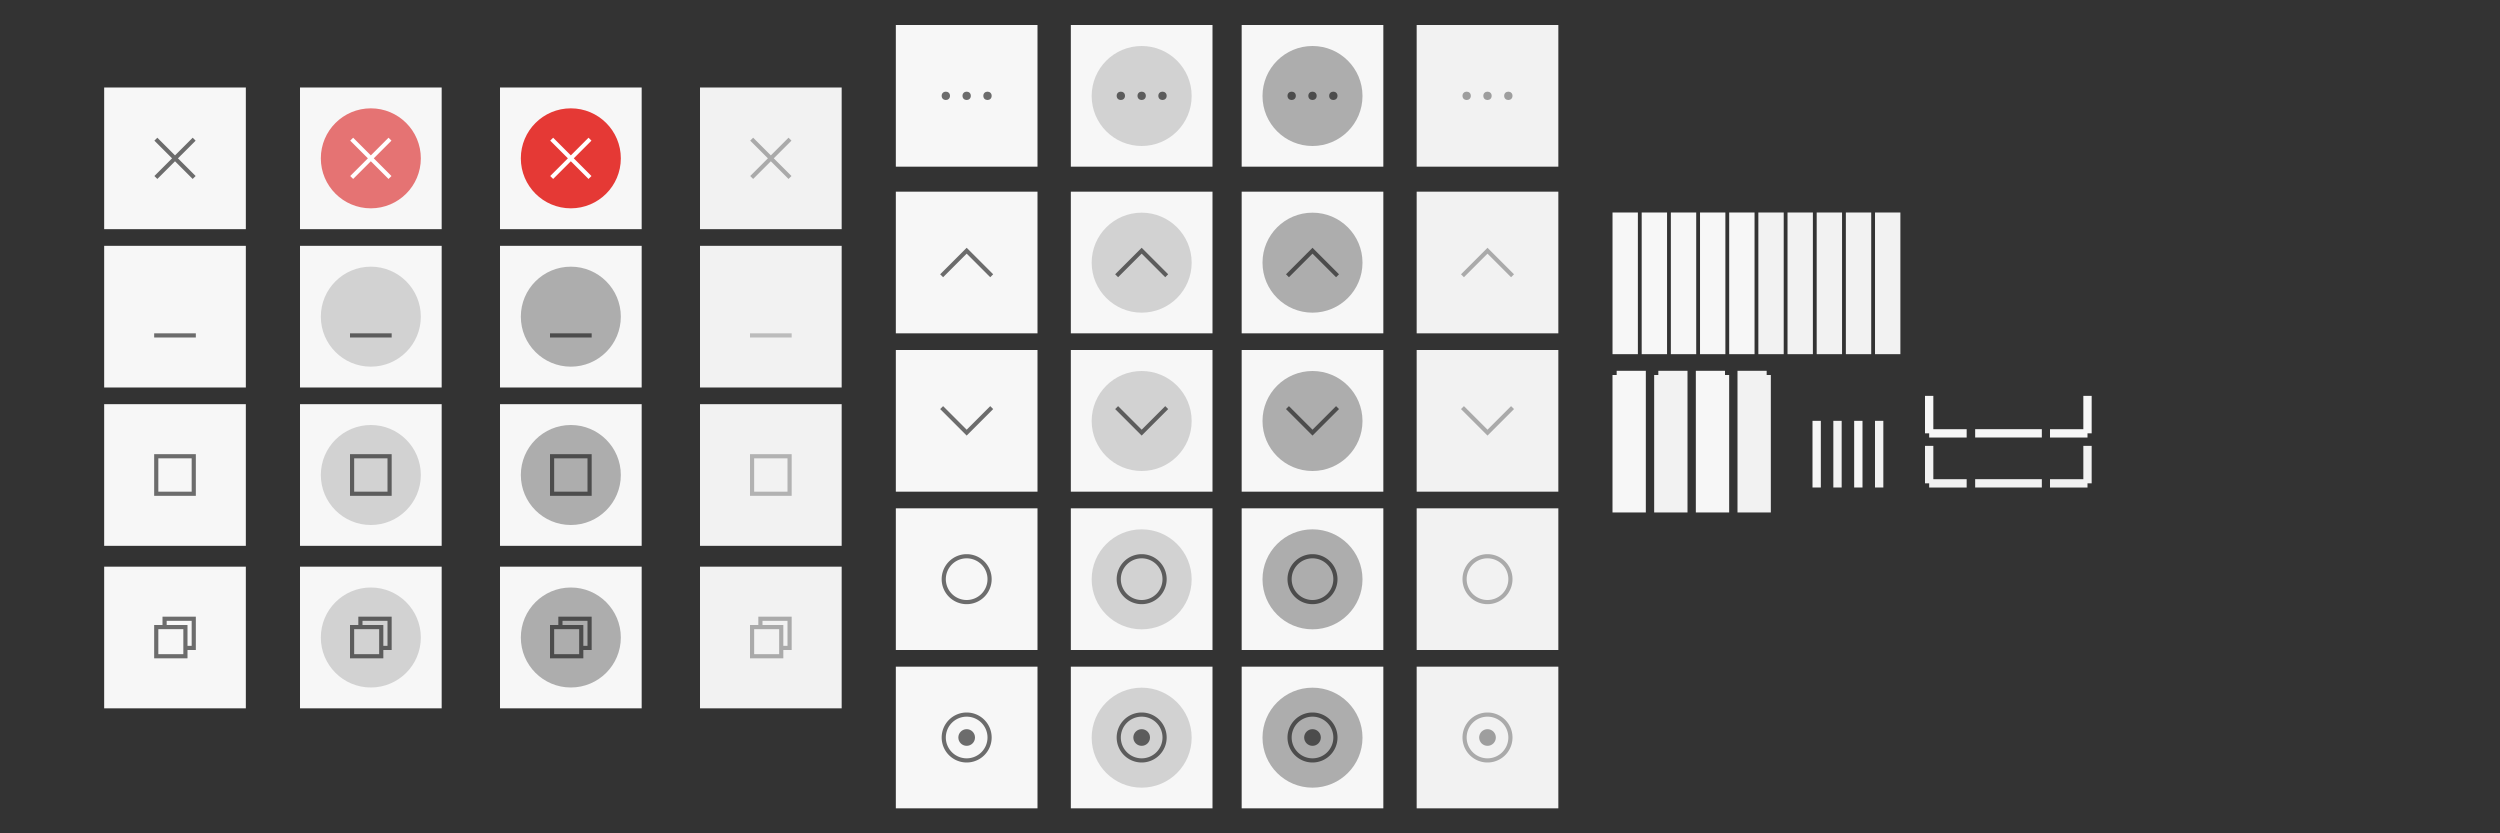 <svg width="600" height="200" version="1.1" viewBox="0 0 600 200" xmlns="http://www.w3.org/2000/svg" xmlns:xlink="http://www.w3.org/1999/xlink">
 <rect x="0" y="0" width="600" height="200" fill="#333333" stroke="none"/>
 <g id="title-1-active" transform="matrix(.179 0 0 1 386.11 -503.36)">
  <rect x="5" y="554.36" width="34" height="34" fill="#f7f7f7"/>
 </g>
 <use id="title-2-active" transform="translate(7)" width="100%" height="100%" xlink:href="#title-1-active"/>
 <use id="title-3-active" transform="translate(14)" width="100%" height="100%" xlink:href="#title-1-active"/>
 <use id="title-4-active" transform="translate(21)" width="100%" height="100%" xlink:href="#title-1-active"/>
 <use id="title-5-active" transform="translate(28)" width="100%" height="100%" xlink:href="#title-1-active"/>
 <g id="title-1-inactive" transform="matrix(.179 0 0 1 421.11 -503.36)">
  <rect x="5" y="554.36" width="34" height="34" fill="#f2f2f2"/>
 </g>
 <g id="title-2-inactive" transform="matrix(.179 0 0 1 428.11 -503.36)">
  <rect x="5" y="554.36" width="34" height="34" fill="#f2f2f2"/>
 </g>
 <g id="title-3-inactive" transform="matrix(.179 0 0 1 435.11 -503.36)">
  <rect x="5" y="554.36" width="34" height="34" fill="#f2f2f2"/>
 </g>
 <g id="title-4-inactive" transform="matrix(.179 0 0 1 442.11 -503.36)">
  <rect x="5" y="554.36" width="34" height="34" fill="#f2f2f2"/>
 </g>
 <g id="title-5-inactive" transform="matrix(.179 0 0 1 449.11 -503.36)">
  <rect x="5" y="554.36" width="34" height="34" fill="#f2f2f2"/>
 </g>
 <g id="top-left-active" transform="translate(382 -637.36)">
  <path d="m5 731.36-2e-7 29h8l1e-6 -34-7-4e-5 -2e-7 1-1-1e-5z" fill="#f7f7f7"/>
 </g>
 <g id="top-left-inactive" transform="translate(392 -637.36)">
  <path d="m5 731.36-2e-7 29h8l1e-6 -34-7-4e-5 -2e-7 1-1-1e-5z" fill="#f2f2f2"/>
 </g>
 <use id="top-right-active" transform="matrix(-1,0,0,1,802,0)" width="100%" height="100%" xlink:href="#top-left-active"/>
 <g id="top-right-inactive" transform="matrix(-1 0 0 1 430 -637.36)">
  <path d="m5 731.36-2e-7 29h8l1e-6 -34-7-4e-5 -2e-7 1-1-1e-5z" fill="#f2f2f2"/>
 </g>
 <g id="left-active" transform="translate(389 -633.36)">
  <rect transform="scale(-1,1)" x="-48" y="734.36" width="2" height="16" fill="#f7f7f7"/>
 </g>
 <g id="left-inactive" transform="translate(394 -633.36)">
  <rect transform="scale(-1,1)" x="-48" y="734.36" width="2" height="16" fill="#f2f2f2"/>
 </g>
 <g id="right-inactive" transform="matrix(-1 0 0 1 498 -633.36)">
  <rect transform="scale(-1,1)" x="-48" y="734.36" width="2" height="16" fill="#f2f2f2"/>
 </g>
 <g id="right-active" transform="matrix(-1 0 0 1 493 -633.36)">
  <rect transform="scale(-1,1)" x="-48" y="734.36" width="2" height="16" fill="#f7f7f7"/>
 </g>
 <g id="bottom-left-active" transform="translate(366 -635.36)">
  <path d="m98 730.36h-2v9h1v1l9-1.2e-4v-2l-8 1.2e-4z" fill="#f7f7f7"/>
 </g>
 <g id="bottom-left-inactive" transform="translate(366 -623.36)">
  <path d="m98 730.36h-2v9h1v1l9-1.2e-4v-2l-8 1.2e-4z" fill="#f2f2f2"/>
 </g>
 <g id="bottom-right-inactive" transform="matrix(-1 0 0 1 598 -623.36)">
  <path d="m98 730.36h-2v9h1v1l9-1.2e-4v-2l-8 1.2e-4z" fill="#f2f2f2"/>
 </g>
 <g id="bottom-right-active" transform="matrix(-1 0 0 1 598 -635.36)">
  <path d="m98 730.36h-2v9h1v1l9-1.2e-4v-2l-8 1.2e-4z" fill="#f7f7f7"/>
 </g>
 <g id="bottom-active" transform="matrix(0,-1,-1,0,1224.4,151)">
  <rect transform="scale(-1,1)" x="-48" y="734.36" width="2" height="16" fill="#f7f7f7"/>
 </g>
 <g id="bottom-inactive" transform="matrix(0,-1,-1,0,1224.4,163)">
  <rect transform="scale(-1,1)" x="-48" y="734.36" width="2" height="16" fill="#f2f2f2"/>
 </g>
 <g id="menu-prelight" transform="translate(0,-2)">
  <rect x="257" y="8" width="34" height="34" fill="#f7f7f7"/>
  <path d="m274 37.04c6.627 0 12-5.373 12-12s-5.373-12-12-12c-6.628 0-12 5.373-12 12 0 6.627 5.373 12 12 12" fill="#000000" fill-rule="evenodd" opacity=".15"/>
  <circle cx="274" cy="25" r="1" fill="#000000" opacity=".56" stroke-width=".5"/>
  <circle cx="269" cy="25" r="1" fill="#000000" opacity=".56" stroke-width=".5"/>
  <circle cx="279" cy="25" r="1" fill="#000000" opacity=".56" stroke-width=".5"/>
 </g>
 <g id="menu-pressed" transform="translate(0,-2)">
  <rect x="298" y="8" width="34" height="34" fill="#f7f7f7"/>
  <path d="m315 37.04c6.627 0 12-5.373 12-12s-5.373-12-12-12c-6.628 0-12 5.373-12 12 0 6.627 5.373 12 12 12" fill="#000000" fill-rule="evenodd" opacity=".3"/>
  <circle cx="315" cy="25" r="1" fill="#000000" opacity=".56" stroke-width=".5"/>
  <circle cx="310" cy="25" r="1" fill="#000000" opacity=".56" stroke-width=".5"/>
  <circle cx="320" cy="25" r="1" fill="#000000" opacity=".56" stroke-width=".5"/>
 </g>
 <g id="menu-active" transform="translate(0,-2)">
  <rect x="215" y="8" width="34" height="34" fill="#f7f7f7"/>
  <circle cx="232" cy="25" r="1" fill="#000000" opacity=".56" stroke-width=".5"/>
  <circle cx="227" cy="25" r="1" fill="#000000" opacity=".56" stroke-width=".5"/>
  <circle cx="237" cy="25" r="1" fill="#000000" opacity=".56" stroke-width=".5"/>
 </g>
 <g id="menu-inactive" transform="translate(0,-2)">
  <rect x="340" y="8" width="34" height="34" fill="#f2f2f2"/>
  <circle cx="357" cy="25" r="1" fill="#000000" opacity=".35" stroke-width=".5"/>
  <circle cx="352" cy="25" r="1" fill="#000000" opacity=".35" stroke-width=".5"/>
  <circle cx="362" cy="25" r="1" fill="#000000" opacity=".35" stroke-width=".5"/>
 </g>
 <g id="stick-active">
  <rect x="215" y="122" width="34" height="34" fill="#f7f7f7"/>
  <path d="m232 133a6 6 0 0 0-6 6 6 6 0 0 0 6 6 6 6 0 0 0 6-6 6 6 0 0 0-6-6zm0 1a5 5 0 0 1 5 5 5 5 0 0 1-5 5 5 5 0 0 1-5-5 5 5 0 0 1 5-5z" fill="#000000" opacity=".56"/>
 </g>
 <g id="close-active">
  <rect x="25" y="21" width="34" height="34" fill="#f7f7f7"/>
  <g transform="translate(30,26)" fill="#000000" opacity=".75">
   <path d="m16.243 7.05-4.243 4.243-4.243-4.243-0.707 0.707 4.243 4.243-4.243 4.243 0.707 0.707 4.243-4.243 4.243 4.243 0.707-0.707-4.243-4.243 4.243-4.243z" fill="#000000" opacity=".75" stroke-linecap="round" stroke-linejoin="round" stroke-miterlimit="2" stroke-width="2"/>
  </g>
 </g>
 <g id="close-prelight">
  <rect x="72" y="21" width="34" height="34" fill="#f7f7f7"/>
  <path d="m89 50c6.627 0 12-5.373 12-12s-5.373-12-12-12c-6.628 0-12 5.373-12 12s5.373 12 12 12" fill="#e57373" fill-rule="evenodd"/>
  <g transform="translate(77,26)" fill="#000000">
   <path d="m16.243 7.05-4.243 4.243-4.243-4.243-0.707 0.707 4.243 4.243-4.243 4.243 0.707 0.707 4.243-4.243 4.243 4.243 0.707-0.707-4.243-4.243 4.243-4.243z" fill="#ffffff" stroke-linecap="round" stroke-linejoin="round" stroke-miterlimit="2" stroke-width="2"/>
  </g>
 </g>
 <g id="close-pressed">
  <rect x="120" y="21" width="34" height="34" fill="#f7f7f7"/>
  <path d="m137 50c6.627 0 12-5.373 12-12s-5.373-12-12-12c-6.628 0-12 5.373-12 12s5.373 12 12 12" fill="#e53935" fill-rule="evenodd"/>
  <g transform="translate(125,26)" fill="#000000">
   <path d="m16.243 7.05-4.243 4.243-4.243-4.243-0.707 0.707 4.243 4.243-4.243 4.243 0.707 0.707 4.243-4.243 4.243 4.243 0.707-0.707-4.243-4.243 4.243-4.243z" fill="#ffffff" stroke-linecap="round" stroke-linejoin="round" stroke-miterlimit="2" stroke-width="2"/>
  </g>
 </g>
 <g id="close-inactive">
  <rect x="168" y="21" width="34" height="34" fill="#f2f2f2"/>
  <g transform="translate(173,26)" fill="#000000" opacity=".3">
   <path d="m16.243 7.05-4.243 4.243-4.243-4.243-0.707 0.707 4.243 4.243-4.243 4.243 0.707 0.707 4.243-4.243 4.243 4.243 0.707-0.707-4.243-4.243 4.243-4.243z" fill="#000000" opacity="1" stroke-linecap="round" stroke-linejoin="round" stroke-miterlimit="2" stroke-width="2"/>
  </g>
 </g>
 <g id="hide-active">
  <rect x="25" y="59" width="34" height="34" fill="#f7f7f7"/>
  <g transform="translate(30,68)" fill="#000000" opacity=".75">
   <path d="m7 12v1h10v-1h-10" fill="#000000" fill-rule="evenodd" opacity=".75"/>
  </g>
 </g>
 <g id="maximize-active">
  <rect x="25" y="97" width="34" height="34" fill="#f7f7f7"/>
  <g transform="translate(30,102)" fill="#000000" opacity=".75">
   <path d="m7 7v10h10v-10h-10m1 1h8v8h-8v-8" fill="#000000" fill-rule="evenodd" opacity=".75"/>
  </g>
 </g>
 <g id="hide-prelight">
  <rect x="72" y="59" width="34" height="34" fill="#f7f7f7"/>
  <path d="m89 88c6.627 0 12-5.373 12-12s-5.373-12-12-12c-6.628 0-12 5.373-12 12s5.373 12 12 12" fill="#000000" fill-rule="evenodd" opacity=".15"/>
  <g transform="translate(77,68)" fill="#000000" opacity=".75">
   <path d="m7 12v1h10v-1h-10" fill="#000000" fill-rule="evenodd" opacity=".75"/>
  </g>
 </g>
 <g id="hide-pressed">
  <rect x="120" y="59" width="34" height="34" fill="#f7f7f7"/>
  <path d="m137 88c6.627 0 12-5.373 12-12s-5.373-12-12-12c-6.628 0-12 5.373-12 12s5.373 12 12 12" fill="#000000" fill-rule="evenodd" opacity=".3"/>
  <g transform="translate(125,68)" fill="#000000" opacity=".75">
   <path d="m7 12v1h10v-1h-10" fill="#000000" fill-rule="evenodd" opacity=".75"/>
  </g>
 </g>
 <g id="maximize-prelight">
  <rect x="72" y="97" width="34" height="34" fill="#f7f7f7"/>
  <path d="m89 126c6.627 0 12-5.373 12-12s-5.373-12-12-12c-6.628 0-12 5.373-12 12s5.373 12 12 12" fill="#000000" fill-rule="evenodd" opacity=".15"/>
  <g transform="translate(77,102)" fill="#000000" opacity=".75">
   <path d="m7 7v10h10v-10h-10m1 1h8v8h-8v-8" fill="#000000" fill-rule="evenodd" opacity=".75"/>
  </g>
 </g>
 <g id="maximize-pressed">
  <rect x="120" y="97" width="34" height="34" fill="#f7f7f7"/>
  <path d="m137 126c6.627 0 12-5.373 12-12s-5.373-12-12-12c-6.628 0-12 5.373-12 12s5.373 12 12 12" fill="#000000" fill-rule="evenodd" opacity=".3"/>
  <g transform="translate(125,102)" fill="#000000" opacity=".75">
   <path d="m7 7v10h10v-10h-10m1 1h8v8h-8v-8" fill="#000000" fill-rule="evenodd" opacity=".75"/>
  </g>
 </g>
 <g id="hide-inactive">
  <rect x="168" y="59" width="34" height="34" fill="#f2f2f2"/>
  <g transform="translate(173,68)" fill="#000000" opacity=".75">
   <path d="m7 12v1h10v-1h-10" fill="#000000" fill-rule="evenodd" opacity=".3"/>
  </g>
 </g>
 <g id="maximize-inactive">
  <rect x="168" y="97" width="34" height="34" fill="#f2f2f2"/>
  <g transform="translate(173,102)" fill="#000000" opacity=".88">
   <path d="m7 7v10h10v-10h-10m1 1h8v8h-8v-8" fill="#000000" fill-rule="evenodd" opacity=".3"/>
  </g>
 </g>
 <g id="maximize-toggled-active">
  <rect x="25" y="136" width="34" height="34" fill="#f7f7f7"/>
  <g transform="translate(30,141)" fill="#000000" opacity=".75">
   <path d="m9 7v2h-2v8h8v-2h2v-8zm1 1h6v6h-1v-5h-5zm-2 2h6v6h-6z" fill="#000000" opacity=".75"/>
  </g>
 </g>
 <g id="maximize-toggled-prelight">
  <rect x="72" y="136" width="34" height="34" fill="#f7f7f7"/>
  <path d="m89 165c6.627 0 12-5.373 12-12s-5.373-12-12-12c-6.628 0-12 5.373-12 12s5.373 12 12 12" fill="#000000" fill-rule="evenodd" opacity=".15"/>
  <g transform="translate(77,141)" fill="#000000" opacity=".75">
   <path d="m9 7v2h-2v8h8v-2h2v-8zm1 1h6v6h-1v-5h-5zm-2 2h6v6h-6z" fill="#000000" opacity=".75"/>
  </g>
 </g>
 <g id="maximize-toggled-pressed">
  <rect x="120" y="136" width="34" height="34" fill="#f7f7f7"/>
  <path d="m137 165c6.627 0 12-5.373 12-12s-5.373-12-12-12c-6.628 0-12 5.373-12 12s5.373 12 12 12" fill="#000000" fill-rule="evenodd" opacity=".3"/>
  <g transform="translate(125,141)" fill="#000000" opacity=".75">
   <path d="m9 7v2h-2v8h8v-2h2v-8zm1 1h6v6h-1v-5h-5zm-2 2h6v6h-6z" fill="#000000" opacity=".75"/>
  </g>
 </g>
 <g id="maximize-toggled-inactive">
  <rect x="168" y="136" width="34" height="34" fill="#f2f2f2"/>
  <g transform="translate(173,141)" fill="#000000" opacity=".3">
   <path d="m9 7v2h-2v8h8v-2h2v-8zm1 1h6v6h-1v-5h-5zm-2 2h6v6h-6z" fill="#000000"/>
  </g>
 </g>
 <g id="shade-active" transform="translate(0,-2)">
  <rect x="215" y="48" width="34" height="34" fill="#f7f7f7"/>
  <g transform="translate(220,53.465)" fill="#000000" opacity=".75">
   <path d="m12 8-6.363 6.363 0.707 0.707 5.656-5.656 5.656 5.656 0.707-0.707-5.656-5.656z" fill="#000000" opacity=".75" stroke-linecap="round" stroke-linejoin="round" stroke-miterlimit="2" stroke-width="2"/>
  </g>
 </g>
 <g id="shade-prelight" transform="translate(0,-2)">
  <rect x="257" y="48" width="34" height="34" fill="#f7f7f7"/>
  <path d="m274 77.04c6.627 0 12-5.373 12-12 0-6.628-5.373-12-12-12-6.628 0-12 5.372-12 12 0 6.627 5.373 12 12 12" fill="#000000" fill-rule="evenodd" opacity=".15"/>
  <g transform="translate(262,53.465)" fill="#000000" opacity=".75">
   <path d="m12 8-6.363 6.363 0.707 0.707 5.656-5.656 5.656 5.656 0.707-0.707-5.656-5.656z" fill="#000000" opacity=".75" stroke-linecap="round" stroke-linejoin="round" stroke-miterlimit="2" stroke-width="2"/>
  </g>
 </g>
 <g id="shade-pressed" transform="translate(0,-2)">
  <rect x="298" y="48" width="34" height="34" fill="#f7f7f7"/>
  <path d="m315 77.04c6.627 0 12-5.373 12-12 0-6.628-5.373-12-12-12-6.628 0-12 5.372-12 12 0 6.627 5.373 12 12 12" fill="#000000" fill-rule="evenodd" opacity=".3"/>
  <g transform="translate(303,53.465)" fill="#000000" opacity=".75">
   <path d="m12 8-6.363 6.363 0.707 0.707 5.656-5.656 5.656 5.656 0.707-0.707-5.656-5.656z" fill="#000000" opacity=".75" stroke-linecap="round" stroke-linejoin="round" stroke-miterlimit="2" stroke-width="2"/>
  </g>
 </g>
 <g id="shade-inactive" transform="translate(0,-2)">
  <rect x="340" y="48" width="34" height="34" fill="#f2f2f2"/>
  <g transform="translate(345,53.465)" fill="#000000" opacity=".3">
   <path d="m12 8-6.363 6.363 0.707 0.707 5.656-5.656 5.656 5.656 0.707-0.707-5.656-5.656z" fill="#000000" opacity="1" stroke-linecap="round" stroke-linejoin="round" stroke-miterlimit="2" stroke-width="2"/>
  </g>
 </g>
 <g id="shade-toggled-active">
  <rect x="215" y="84" width="34" height="34" fill="#f7f7f7"/>
  <g transform="matrix(1,0,0,-1,220,112.54)" fill="#000000" opacity=".75">
   <path d="m12 8-6.363 6.363 0.707 0.707 5.656-5.656 5.656 5.656 0.707-0.707-5.656-5.656z" fill="#000000" opacity=".75" stroke-linecap="round" stroke-linejoin="round" stroke-miterlimit="2" stroke-width="2"/>
  </g>
 </g>
 <g id="shade-toggled-prelight">
  <rect x="257" y="84" width="34" height="34" fill="#f7f7f7"/>
  <path d="m274 113.04c6.627 0 12-5.373 12-12 0-6.628-5.373-12-12-12-6.628 0-12 5.372-12 12 0 6.627 5.373 12 12 12" fill="#000000" fill-rule="evenodd" opacity=".15"/>
  <g transform="matrix(1,0,0,-1,262,112.54)" fill="#000000" opacity=".75">
   <path d="m12 8-6.363 6.363 0.707 0.707 5.656-5.656 5.656 5.656 0.707-0.707-5.656-5.656z" fill="#000000" opacity=".75" stroke-linecap="round" stroke-linejoin="round" stroke-miterlimit="2" stroke-width="2"/>
  </g>
 </g>
 <g id="shade-toggled-pressed">
  <rect x="298" y="84" width="34" height="34" fill="#f7f7f7"/>
  <path d="m315 113.04c6.627 0 12-5.373 12-12 0-6.628-5.373-12-12-12-6.628 0-12 5.372-12 12 0 6.627 5.373 12 12 12" fill="#000000" fill-rule="evenodd" opacity=".3"/>
  <g transform="matrix(1,0,0,-1,303,112.54)" fill="#000000" opacity=".75">
   <path d="m12 8-6.363 6.363 0.707 0.707 5.656-5.656 5.656 5.656 0.707-0.707-5.656-5.656z" fill="#000000" opacity=".75" stroke-linecap="round" stroke-linejoin="round" stroke-miterlimit="2" stroke-width="2"/>
  </g>
 </g>
 <g id="shade-toggled-inactive">
  <rect x="340" y="84" width="34" height="34" fill="#f2f2f2"/>
  <g transform="matrix(1,0,0,-1,345,112.54)" fill="#000000" opacity=".3">
   <path d="m12 8-6.363 6.363 0.707 0.707 5.656-5.656 5.656 5.656 0.707-0.707-5.656-5.656z" fill="#000000" opacity="1" stroke-linecap="round" stroke-linejoin="round" stroke-miterlimit="2" stroke-width="2"/>
  </g>
 </g>
 <g id="stick-toggled-active">
  <rect x="215" y="160" width="34" height="34" fill="#f7f7f7"/>
  <circle cx="232" cy="177" r="2" fill="#000000" opacity=".56" stroke-width="1"/>
  <path d="m232 171a6 6 0 0 0-6 6 6 6 0 0 0 6 6 6 6 0 0 0 6-6 6 6 0 0 0-6-6zm0 1a5 5 0 0 1 5 5 5 5 0 0 1-5 5 5 5 0 0 1-5-5 5 5 0 0 1 5-5z" fill="#000000" opacity=".56"/>
 </g>
 <g id="stick-prelight">
  <rect x="257" y="122" width="34" height="34" fill="#f7f7f7"/>
  <path d="m274 151.04c6.627 0 12-5.373 12-12 0-6.628-5.373-12-12-12-6.628 0-12 5.372-12 12 0 6.627 5.373 12 12 12" fill="#000000" fill-rule="evenodd" opacity=".15"/>
  <path d="m274 133a6 6 0 0 0-6 6 6 6 0 0 0 6 6 6 6 0 0 0 6-6 6 6 0 0 0-6-6zm0 1a5 5 0 0 1 5 5 5 5 0 0 1-5 5 5 5 0 0 1-5-5 5 5 0 0 1 5-5z" fill="#000000" opacity=".56"/>
 </g>
 <g id="stick-pressed">
  <rect x="298" y="122" width="34" height="34" fill="#f7f7f7"/>
  <path d="m315 151.04c6.627 0 12-5.372 12-12 0-6.627-5.373-12-12-12-6.628 0-12 5.372-12 12s5.373 12 12 12" fill="#000000" fill-rule="evenodd" opacity=".3"/>
  <path d="m315 133a6 6 0 0 0-6 6 6 6 0 0 0 6 6 6 6 0 0 0 6-6 6 6 0 0 0-6-6zm0 1a5 5 0 0 1 5 5 5 5 0 0 1-5 5 5 5 0 0 1-5-5 5 5 0 0 1 5-5z" fill="#000000" opacity=".56"/>
 </g>
 <g id="stick-inactive">
  <rect x="340" y="122" width="34" height="34" fill="#f2f2f2"/>
  <path d="m357 133a6 6 0 0 0-6 6 6 6 0 0 0 6 6 6 6 0 0 0 6-6 6 6 0 0 0-6-6zm0 1a5 5 0 0 1 5 5 5 5 0 0 1-5 5 5 5 0 0 1-5-5 5 5 0 0 1 5-5z" fill="#000000" opacity=".3"/>
 </g>
 <g id="stick-toggled-prelight">
  <rect x="257" y="160" width="34" height="34" fill="#f7f7f7"/>
  <path d="m274 189.04c6.627 0 12-5.373 12-12s-5.373-12-12-12c-6.628 0-12 5.373-12 12 0 6.627 5.373 12 12 12" fill="#000000" fill-rule="evenodd" opacity=".15"/>
  <circle cx="274" cy="177" r="2" fill="#000000" opacity=".56"/>
  <path d="m274 171a6 6 0 0 0-6 6 6 6 0 0 0 6 6 6 6 0 0 0 6-6 6 6 0 0 0-6-6zm0 1a5 5 0 0 1 5 5 5 5 0 0 1-5 5 5 5 0 0 1-5-5 5 5 0 0 1 5-5z" fill="#000000" opacity=".56"/>
 </g>
 <g id="stick-toggled-pressed">
  <rect x="298" y="160" width="34" height="34" fill="#f7f7f7"/>
  <path d="m315 189.04c6.627 0 12-5.373 12-12s-5.373-12-12-12c-6.628 0-12 5.373-12 12 0 6.627 5.373 12 12 12" fill="#000000" fill-rule="evenodd" opacity=".3"/>
  <circle cx="315" cy="177" r="2" fill="#000000" opacity=".56"/>
  <path d="m315 171a6 6 0 0 0-6 6 6 6 0 0 0 6 6 6 6 0 0 0 6-6 6 6 0 0 0-6-6zm0 1a5 5 0 0 1 5 5 5 5 0 0 1-5 5 5 5 0 0 1-5-5 5 5 0 0 1 5-5z" fill="#000000" opacity=".56"/>
 </g>
 <g id="stick-toggled-inactive">
  <rect x="340" y="160" width="34" height="34" fill="#f2f2f2"/>
  <circle cx="357" cy="177" r="2" fill="#000000" opacity=".35"/>
  <path d="m357 171a6 6 0 0 0-6 6 6 6 0 0 0 6 6 6 6 0 0 0 6-6 6 6 0 0 0-6-6zm0 1a5 5 0 0 1 5 5 5 5 0 0 1-5 5 5 5 0 0 1-5-5 5 5 0 0 1 5-5z" fill="#000000" opacity=".3"/>
 </g>
</svg>
